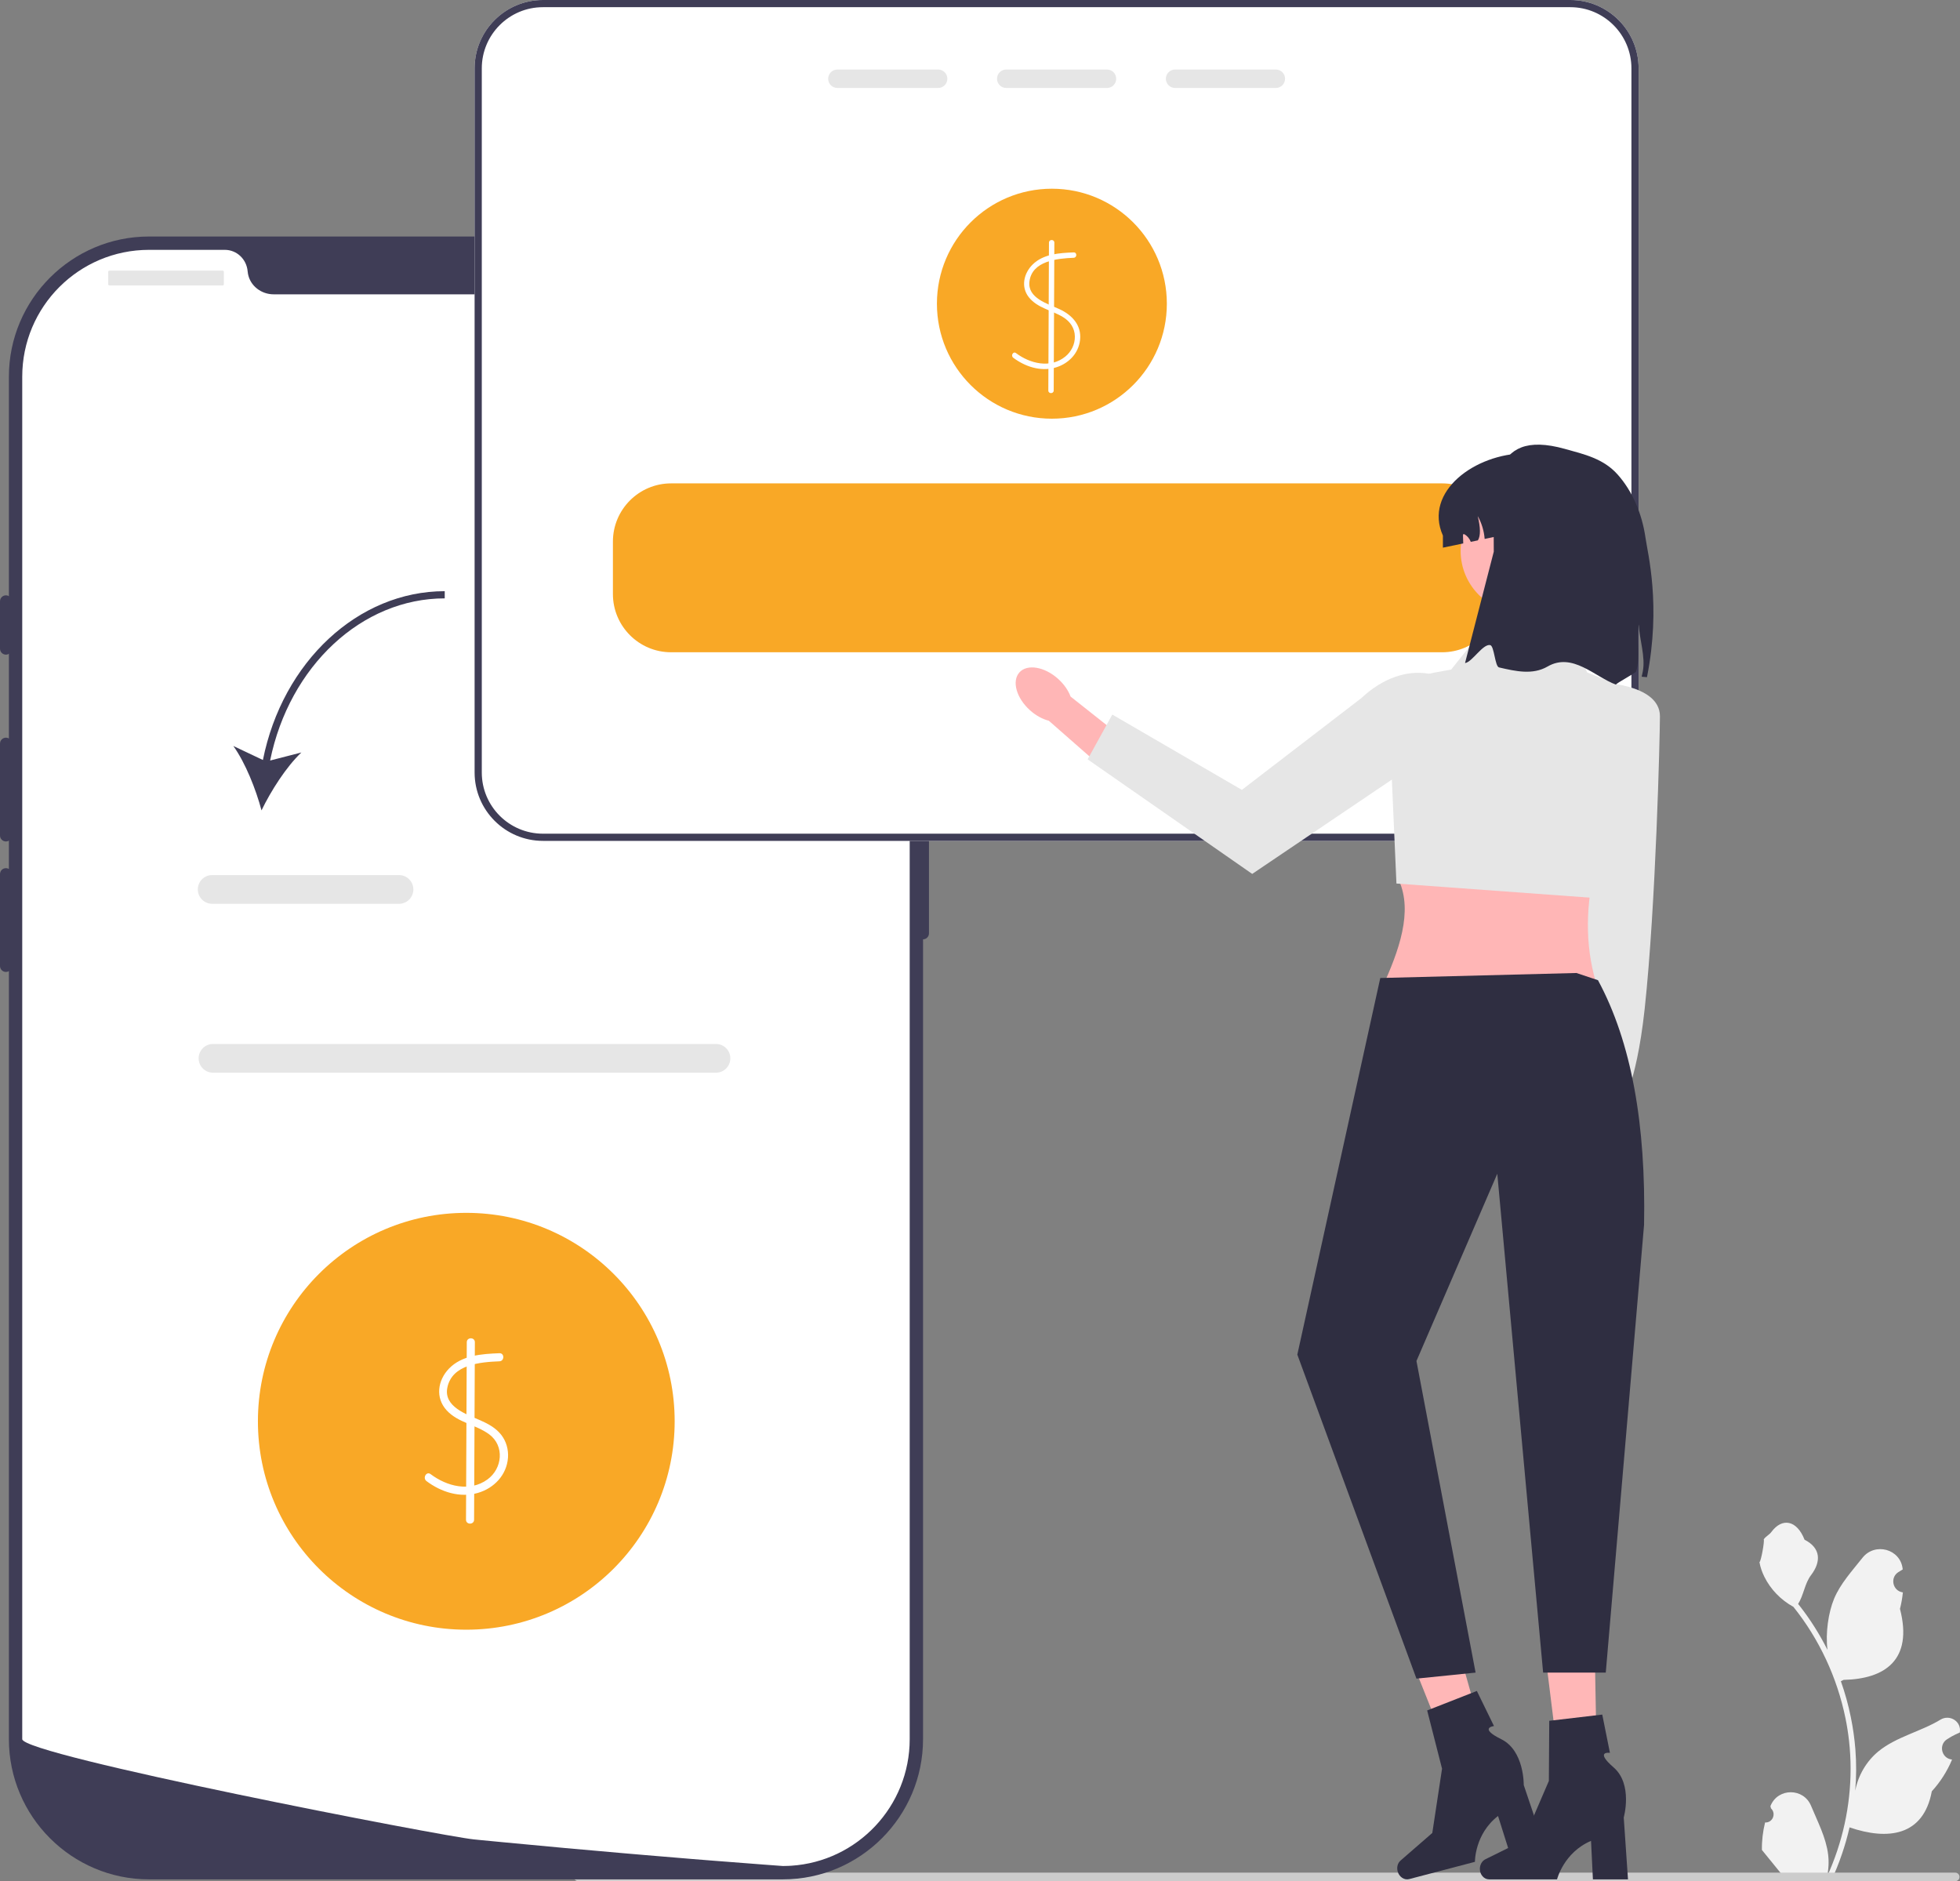 <svg width="521" height="500" viewBox="0 0 521 500" fill="none" xmlns="http://www.w3.org/2000/svg">
<rect x="0" y="0" width="521" height="500" fill="#808080" stroke="none"/>
<g clip-path="url(#clip0_6_362)">
<path d="M469.184 484.4C471.157 484.524 472.247 482.072 470.755 480.644L470.606 480.053C470.626 480.006 470.645 479.959 470.665 479.911C472.66 475.153 479.422 475.186 481.4 479.951C483.156 484.181 485.392 488.417 485.942 492.889C486.189 494.863 486.078 496.874 485.64 498.811C489.754 489.823 491.919 480.008 491.919 470.138C491.919 467.658 491.783 465.178 491.506 462.705C491.277 460.681 490.963 458.67 490.556 456.678C488.354 445.907 483.586 435.648 476.709 427.079C473.402 425.272 470.645 422.446 468.98 419.059C468.382 417.838 467.913 416.524 467.691 415.185C468.067 415.235 469.109 409.504 468.826 409.152C469.35 408.356 470.289 407.961 470.861 407.184C473.709 403.322 477.633 403.997 479.682 409.245C484.057 411.454 484.1 415.117 481.415 418.64C479.707 420.881 479.472 423.914 477.973 426.314C478.127 426.511 478.288 426.703 478.442 426.9C481.269 430.528 483.715 434.426 485.777 438.522C485.194 433.97 486.055 428.486 487.521 424.951C489.191 420.923 492.32 417.53 495.075 414.048C498.385 409.866 505.173 411.691 505.756 416.993C505.762 417.044 505.767 417.096 505.772 417.147C505.363 417.378 504.962 417.623 504.57 417.882C502.336 419.36 503.108 422.824 505.756 423.233L505.816 423.242C505.668 424.716 505.415 426.178 505.045 427.616C508.58 441.289 500.948 446.269 490.05 446.493C489.81 446.616 489.575 446.739 489.334 446.857C490.439 449.966 491.321 453.155 491.974 456.388C492.56 459.244 492.968 462.131 493.196 465.03C493.48 468.688 493.455 472.365 493.146 476.017L493.165 475.888C493.948 471.865 496.132 468.109 499.302 465.505C504.025 461.625 510.698 460.196 515.793 457.077C518.246 455.576 521.389 457.516 520.961 460.36L520.94 460.496C520.181 460.805 519.441 461.162 518.725 461.563C518.316 461.794 517.915 462.04 517.523 462.299C515.289 463.776 516.061 467.24 518.709 467.649L518.769 467.658C518.812 467.664 518.849 467.671 518.892 467.677C517.59 470.767 515.777 473.636 513.507 476.11C511.297 488.046 501.803 489.178 491.648 485.702H491.641C490.531 490.539 488.909 495.264 486.824 499.767H469.615C469.554 499.576 469.498 499.379 469.442 499.188C471.034 499.286 472.638 499.194 474.204 498.904C472.927 497.337 471.651 495.758 470.374 494.191C470.343 494.16 470.318 494.129 470.294 494.098C469.646 493.296 468.992 492.5 468.345 491.699L468.344 491.698C468.304 489.236 468.599 486.782 469.183 484.401L469.184 484.4V484.4Z" fill="#F2F2F2"/>
<path d="M152.56 498.863C152.56 499.494 153.066 500 153.697 500H519.73C520.36 500 520.866 499.494 520.866 498.863C520.866 498.233 520.36 497.727 519.73 497.727H153.697C153.066 497.727 152.56 498.233 152.56 498.863Z" fill="#CCCCCC"/>
<path d="M208.102 499.516H39.621C19.078 499.516 2.364 482.8 2.364 462.253V100.125C2.364 79.579 19.078 62.863 39.621 62.863H208.102C228.645 62.863 245.359 79.579 245.359 100.125V462.253C245.359 482.8 228.645 499.516 208.102 499.516Z" fill="#3F3D56"/>
<path d="M245.359 196.066C244.49 196.066 243.783 196.773 243.783 197.642V248.086C243.783 248.955 244.49 249.662 245.359 249.662C246.228 249.662 246.935 248.955 246.935 248.086V197.642C246.935 196.773 246.228 196.066 245.359 196.066Z" fill="#3F3D56"/>
<path d="M241.813 100.125V462.247C241.813 480.131 227.896 494.76 210.298 495.895H210.29C210.03 495.91 209.77 495.926 209.502 495.934C209.037 495.958 208.572 495.966 208.099 495.966C208.099 495.966 206.365 495.84 203.197 495.603C199.998 495.367 195.34 495.012 189.532 494.547C187.791 494.413 185.954 494.263 184.016 494.106C180.154 493.79 175.914 493.443 171.367 493.049C169.555 492.9 167.679 492.734 165.764 492.569C155.976 491.725 145.014 490.74 133.453 489.621C131.499 489.439 129.528 489.25 127.542 489.053C127.022 488.998 126.494 488.951 125.966 488.896C117.723 488.084 5.911 466.472 5.911 462.247V100.125C5.911 81.5 21.002 66.407 39.624 66.407H59.752C62.967 66.407 65.552 68.913 65.828 72.121C65.852 72.334 65.875 72.547 65.915 72.759C66.498 75.983 69.453 78.229 72.731 78.229H174.992C178.271 78.229 181.226 75.983 181.809 72.759C181.848 72.547 181.872 72.334 181.896 72.121C182.172 68.913 184.756 66.407 187.972 66.407H208.099C226.721 66.407 241.813 81.5 241.813 100.125Z" fill="white"/>
<path d="M1.576 158.233C0.707 158.233 0 158.94 0 159.809V172.42C0 173.29 0.707 173.997 1.576 173.997C2.445 173.997 3.152 173.29 3.152 172.42V159.809C3.152 158.94 2.445 158.233 1.576 158.233Z" fill="#3F3D56"/>
<path d="M1.576 196.066C0.707 196.066 0 196.773 0 197.642V222.076C0 222.945 0.707 223.652 1.576 223.652C2.445 223.652 3.152 222.945 3.152 222.076V197.642C3.152 196.773 2.445 196.066 1.576 196.066Z" fill="#3F3D56"/>
<path d="M1.576 230.746C0.707 230.746 0 231.453 0 232.322V256.756C0 257.625 0.707 258.332 1.576 258.332C2.445 258.332 3.152 257.625 3.152 256.756V232.322C3.152 231.453 2.445 230.746 1.576 230.746Z" fill="#3F3D56"/>
<path d="M59.203 71.927H29.061C28.897 71.927 28.765 72.06 28.765 72.223V75.572C28.765 75.735 28.897 75.868 29.061 75.868H59.203C59.367 75.868 59.499 75.735 59.499 75.572V72.223C59.499 72.06 59.367 71.927 59.203 71.927Z" fill="#E6E6E6"/>
<path d="M192.952 75.868C194.693 75.868 196.104 74.456 196.104 72.715C196.104 70.974 194.693 69.562 192.952 69.562C191.211 69.562 189.8 70.974 189.8 72.715C189.8 74.456 191.211 75.868 192.952 75.868Z" fill="#E6E6E6"/>
<path d="M201.621 75.868C203.362 75.868 204.773 74.456 204.773 72.715C204.773 70.974 203.362 69.562 201.621 69.562C199.88 69.562 198.469 70.974 198.469 72.715C198.469 74.456 199.88 75.868 201.621 75.868Z" fill="#E6E6E6"/>
<path d="M210.29 75.868C212.031 75.868 213.442 74.456 213.442 72.715C213.442 70.974 212.031 69.562 210.29 69.562C208.549 69.562 207.137 70.974 207.137 72.715C207.137 74.456 208.549 75.868 210.29 75.868Z" fill="#E6E6E6"/>
<path d="M190.316 285.115H56.619C54.513 285.115 52.799 283.401 52.799 281.295C52.799 279.188 54.513 277.474 56.619 277.474H190.316C192.422 277.474 194.136 279.188 194.136 281.295C194.136 283.401 192.422 285.115 190.316 285.115Z" fill="#E6E6E6"/>
<path d="M123.947 433.157C154.537 433.157 179.336 408.355 179.336 377.761C179.336 347.166 154.537 322.364 123.947 322.364C93.357 322.364 68.558 347.166 68.558 377.761C68.558 408.355 93.357 433.157 123.947 433.157Z" fill="#F9A826"/>
<path d="M132.75 359.673C128.075 359.865 122.791 360.186 119.336 363.773C116.334 366.89 115.676 371.515 118.72 374.842C121.772 378.178 126.517 378.63 130.035 381.232C134.166 384.288 133.561 390.334 129.564 393.23C124.85 396.645 118.764 395.053 114.454 391.803C113.35 390.971 112.278 392.836 113.37 393.659C117.231 396.57 122.269 398.191 127.043 396.798C131.351 395.541 134.691 392.027 135.03 387.457C135.192 385.276 134.572 383.062 133.216 381.34C131.785 379.522 129.723 378.404 127.639 377.494C124.05 375.927 117.872 373.9 118.915 368.798C120.18 362.615 127.705 362.029 132.75 361.822C134.128 361.765 134.135 359.616 132.75 359.673L132.75 359.673Z" fill="white"/>
<path d="M124.078 356.748L123.872 403.924C123.866 405.307 126.015 405.309 126.021 403.924L126.227 356.748C126.233 355.365 124.084 355.363 124.078 356.748Z" fill="white"/>
<path d="M417.407 0H144.322C134.304 0 126.158 8.147 126.158 18.166V205.329C126.158 215.348 134.304 223.495 144.322 223.495H417.407C427.424 223.495 435.57 215.348 435.57 205.329V18.166C435.57 8.147 427.424 0 417.407 0Z" fill="white"/>
<path d="M279.608 111.285C296.486 111.285 310.167 97.602 310.167 80.722C310.167 63.842 296.486 50.158 279.608 50.158C262.731 50.158 249.049 63.842 249.049 80.722C249.049 97.602 262.731 111.285 279.608 111.285Z" fill="#F9A826"/>
<path d="M285.405 67.083C281.623 67.239 277.364 67.479 274.503 70.294C272.132 72.626 271.304 76.257 273.482 79.003C275.775 81.894 279.588 82.442 282.582 84.29C284.443 85.438 285.676 87.178 285.716 89.413C285.753 91.507 284.787 93.462 283.173 94.774C279.211 97.992 273.809 96.66 270.062 93.845C269.324 93.291 268.609 94.535 269.339 95.082C272.442 97.413 276.439 98.767 280.301 97.764C283.856 96.841 286.719 94.044 287.104 90.307C287.51 86.368 284.924 83.686 281.571 82.147C278.506 80.74 273.13 79.242 273.637 74.872C274.281 69.317 281.081 68.694 285.405 68.516C286.324 68.478 286.329 67.045 285.405 67.083V67.083Z" fill="white"/>
<path d="M278.832 64.485L278.66 103.795C278.656 104.717 280.088 104.719 280.092 103.795L280.264 64.485C280.268 63.563 278.836 63.562 278.832 64.485Z" fill="white"/>
<path d="M417.407 0H144.322C134.304 0 126.158 8.147 126.158 18.166V205.329C126.158 215.348 134.304 223.495 144.322 223.495H417.407C427.424 223.495 435.57 215.348 435.57 205.329V18.166C435.57 8.147 427.424 0 417.407 0ZM433.66 205.329C433.66 214.298 426.374 221.585 417.407 221.585H144.322C135.354 221.585 128.068 214.298 128.068 205.329V18.166C128.068 9.198 135.354 1.91 144.322 1.91H417.407C426.374 1.91 433.66 9.198 433.66 18.166V205.329Z" fill="#3F3D56"/>
<path d="M249.378 18.481H222.582C221.235 18.481 220.137 19.58 220.137 20.926C220.137 22.283 221.235 23.381 222.582 23.381H249.378C250.725 23.381 251.823 22.283 251.823 20.926C251.823 19.58 250.725 18.481 249.378 18.481Z" fill="#E6E6E6"/>
<path d="M294.262 18.481H267.466C266.119 18.481 265.021 19.58 265.021 20.926C265.021 22.283 266.119 23.381 267.466 23.381H294.262C295.609 23.381 296.707 22.283 296.707 20.926C296.707 19.58 295.609 18.481 294.262 18.481Z" fill="#E6E6E6"/>
<path d="M339.146 18.481H312.35C311.003 18.481 309.905 19.58 309.905 20.926C309.905 22.283 311.003 23.381 312.35 23.381H339.146C340.493 23.381 341.591 22.283 341.591 20.926C341.591 19.58 340.493 18.481 339.146 18.481Z" fill="#E6E6E6"/>
<path d="M383.343 128.477H178.386C169.858 128.477 162.924 135.411 162.924 143.94V157.904C162.924 166.433 169.858 173.367 178.386 173.367H383.343C391.87 173.367 398.804 166.433 398.804 157.904V143.94C398.804 135.411 391.87 128.477 383.343 128.477Z" fill="#F9A826"/>
<path d="M69.885 201.998L62.025 198.274C65.249 202.774 68.026 209.801 69.513 215.392C72.031 210.184 76.09 203.81 80.108 200.003L71.801 202.141C76.92 177.052 96.171 159.041 118.217 159.041V157.13C95.19 157.13 75.111 175.896 69.885 201.998Z" fill="#3F3D56"/>
<path d="M106.058 240.225H56.399C54.293 240.225 52.58 238.511 52.58 236.404C52.58 234.298 54.293 232.584 56.399 232.584H106.058C108.164 232.584 109.878 234.298 109.878 236.404C109.878 238.511 108.164 240.225 106.058 240.225Z" fill="#E6E6E6"/>
<path d="M436.404 227.782L435.903 266.788L426.199 301.559L418.442 298.665L421.886 266.793L421.433 223.663L436.404 227.782Z" fill="#FFB6B6"/>
<path d="M426.166 307.166C427.076 302.166 425.408 297.674 422.439 297.134C419.471 296.593 416.327 300.208 415.417 305.208C414.507 310.208 416.175 314.699 419.143 315.24C422.111 315.78 425.256 312.165 426.166 307.166Z" fill="#FFB6B6"/>
<path d="M424.628 181.338C424.628 181.338 441.252 181.567 441.238 190.399C441.23 195.385 440.159 240.66 437.179 268.164C434.881 289.373 430.494 294.907 430.494 294.907L419.99 271.029L424.628 181.338Z" fill="#E6E6E6"/>
<path d="M424.201 261.03H368.06C372.766 250.528 375.659 240.527 371.136 232.571L424.201 229.494C421.549 240.234 421.225 250.774 424.201 261.03Z" fill="#FFB6B6"/>
<path d="M417.28 167.962L394.977 166.423L385.748 177.961L381.07 178.811C374.057 180.087 369.063 186.346 369.376 193.468L371.196 234.837L424.503 238.724L437.275 184.854L421.894 178.73L417.28 167.962V167.962Z" fill="#E6E6E6"/>
<path d="M281.27 180.441C282.852 181.864 283.982 183.528 284.578 185.141L300.509 197.751L294.287 205.156L278.798 191.567C277.131 191.144 275.358 190.196 273.776 188.772C270.161 185.52 268.908 181.018 270.978 178.718C273.047 176.417 277.655 177.188 281.27 180.441L281.27 180.441Z" fill="#FFB6B6"/>
<path d="M393.897 191.057V191.057L332.858 232.279L289.104 201.826L295.673 189.925L330.11 209.941L361.867 185.553C373.176 174.929 387.35 176.989 393.897 191.057H393.897Z" fill="#E6E6E6"/>
<path d="M404.806 162.969C413.944 162.969 421.351 155.56 421.351 146.42C421.351 137.281 413.944 129.872 404.806 129.872C395.667 129.872 388.26 137.281 388.26 146.42C388.26 155.56 395.667 162.969 404.806 162.969Z" fill="#FFB6B6"/>
<path d="M427.295 142.355V145.564L408.635 140.311L394.645 143.243C394.482 141.113 393.852 139.022 392.802 137.169C393.533 140.141 393.614 142.44 392.84 143.625L390.958 144.017C390.653 143.186 390.061 142.46 389.287 142.021C389.211 141.973 389.115 141.935 389.029 141.963C388.896 142.011 388.886 142.183 388.886 142.317C388.905 143.024 388.924 143.73 388.953 144.437L383.548 145.564V142.355C378.362 130.686 392.03 120.588 405.426 120.483C411.471 120.436 416.934 122.928 420.897 126.882C424.851 130.846 427.295 136.309 427.295 142.355Z" fill="#2F2E41"/>
<path d="M437.793 179.985L436.384 179.868C436.484 179.407 436.584 178.952 436.676 178.491C437.457 174.623 435.738 169.7 435.611 165.984C434.948 169.91 436.083 174.74 434.909 178.468C434.778 178.882 429.679 181.555 429.54 181.963C423.896 179.899 418.02 173.304 411.365 177.156C407.429 179.434 402.939 178.436 398.47 177.393C397.364 177.135 397.21 171.672 396.115 171.457C394.155 171.073 391.276 176.039 389.431 176.233L397.07 146.624C397.07 130.517 395.579 113.618 415.979 119.314C421.11 120.746 426.188 121.869 429.975 126.104C433.762 130.345 436.458 136.272 437.413 143.022C437.989 147.094 441.584 160.92 437.793 179.985Z" fill="#2F2E41"/>
<path d="M424.619 477.727L415.512 477.942L410.435 437.021L423.875 436.703L424.619 477.727Z" fill="#FFB7B7"/>
<path d="M393.373 496.73C393.373 498.268 394.465 499.516 395.812 499.516H413.889C413.889 499.516 415.668 492.364 422.921 489.286L423.422 499.516H432.747L431.617 483.067C431.617 483.067 434.112 474.267 428.931 469.769C423.75 465.27 427.946 465.896 427.946 465.896L425.908 455.716L411.817 457.373L411.713 473.354L404.875 489.217L394.844 494.172C393.951 494.614 393.374 495.618 393.374 496.73H393.373H393.373Z" fill="#2F2E41"/>
<path d="M396.912 471.058L388.157 473.577L372.864 435.284L385.783 431.566L396.912 471.058Z" fill="#FFB7B7"/>
<path d="M371.51 497.369C371.901 498.857 373.273 499.787 374.576 499.445L392.061 494.857C392.061 494.857 391.967 487.488 398.202 482.67L401.282 492.438L410.302 490.071L405.035 474.448C405.035 474.448 405.215 465.302 399.063 462.266C392.911 459.23 397.128 458.771 397.128 458.771L392.574 449.44L379.364 454.62L383.319 470.104L380.729 487.183L372.284 494.522C371.532 495.175 371.228 496.294 371.51 497.369L371.51 497.369L371.51 497.369Z" fill="#2F2E41"/>
<path d="M419.035 258.613L424.765 260.523C433.723 277.071 437.521 299.046 437.018 325.545L426.84 444.562H410.189L398.003 311.972L376.516 361.738L392.237 444.562L376.516 446.165L344.851 360.042L366.903 259.945L419.035 258.613Z" fill="#2F2E41"/>
</g>
<defs>
<clipPath id="clip0_6_362">
<rect width="521" height="500" fill="white"/>
</clipPath>
</defs>
</svg>

